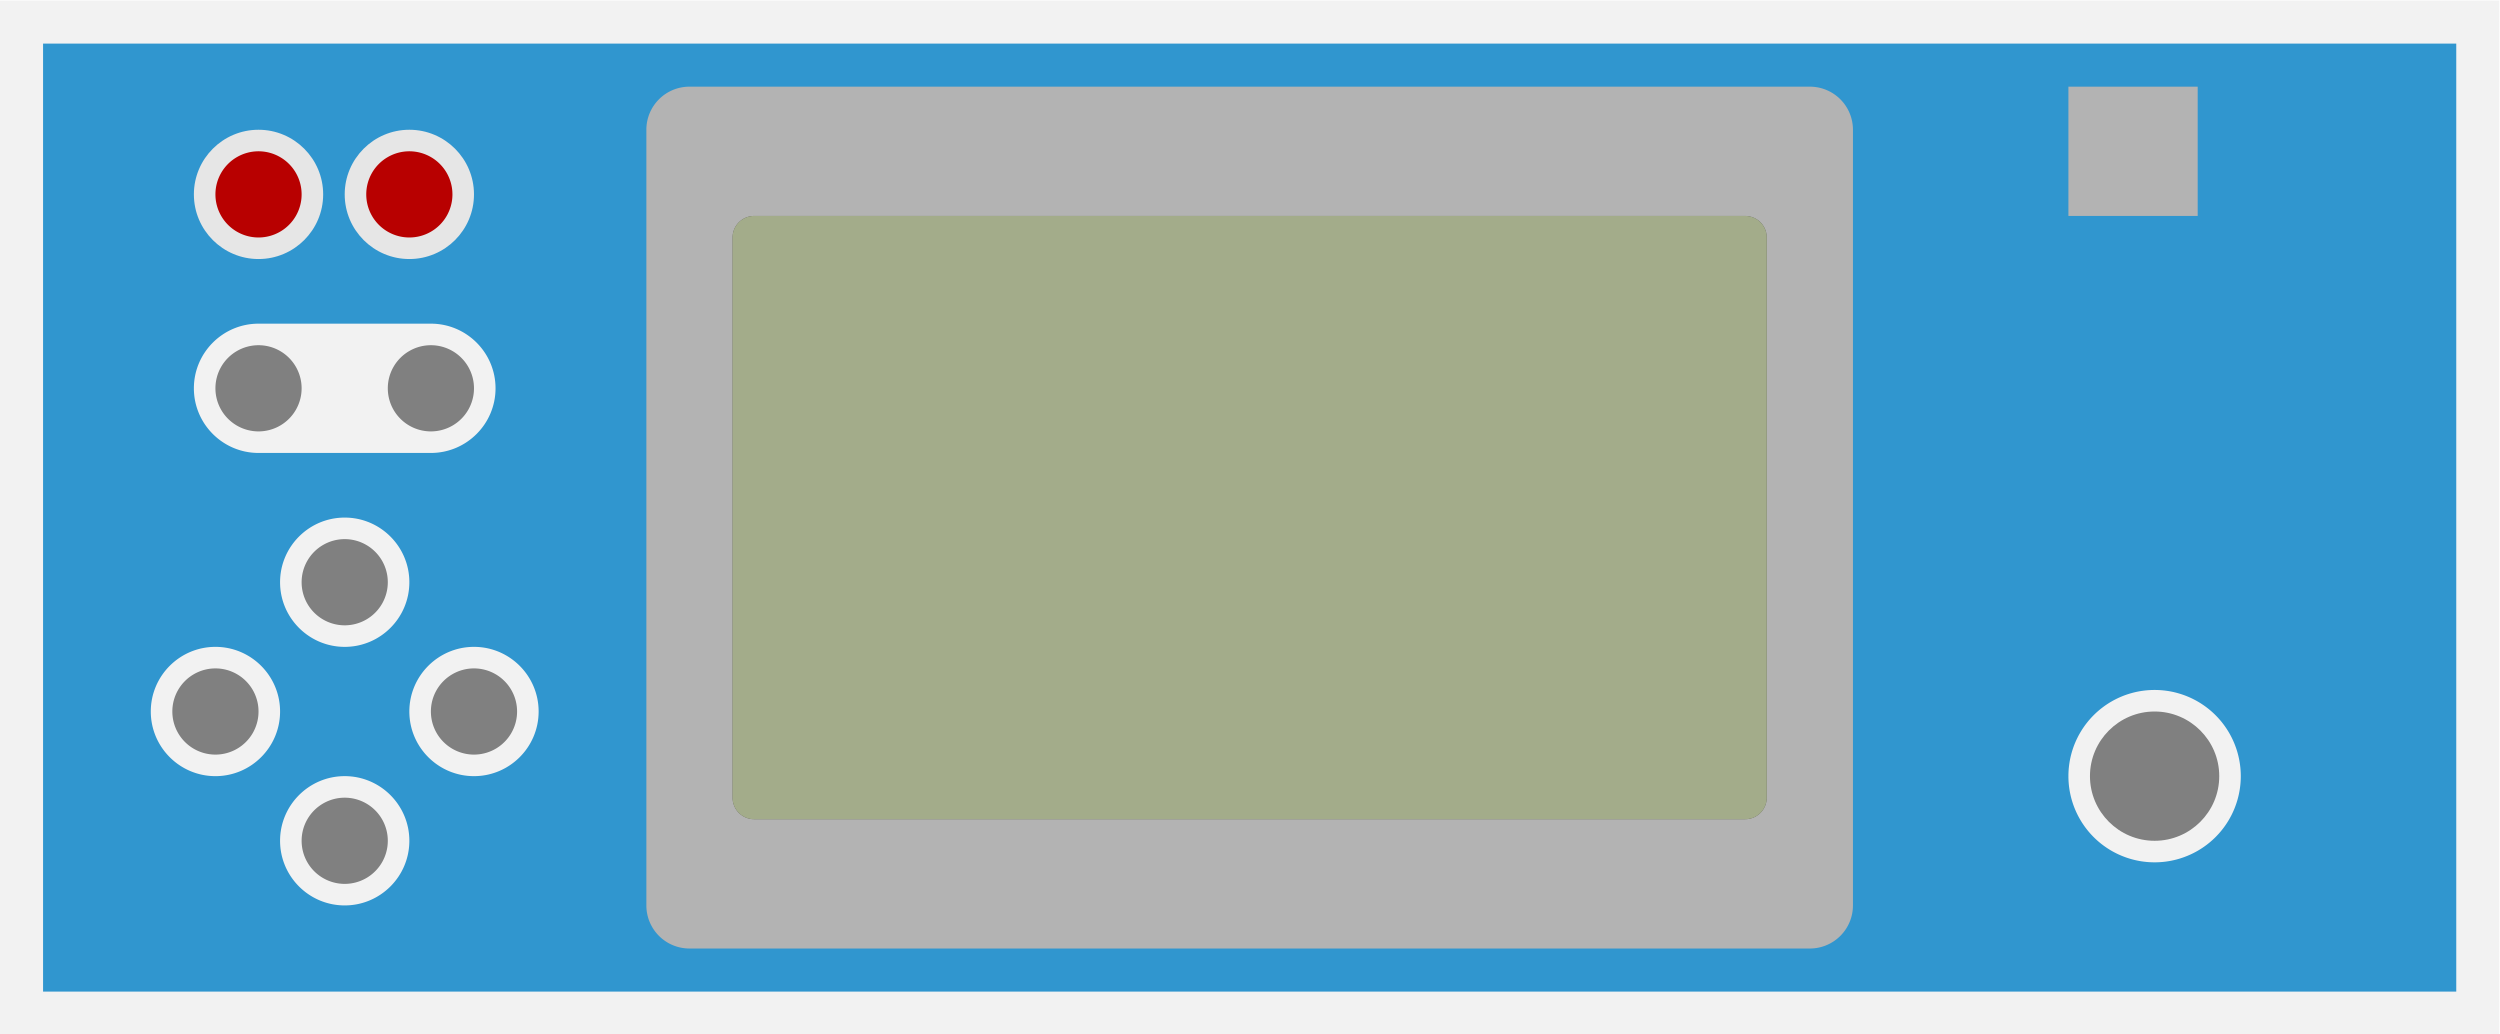 <svg xmlns="http://www.w3.org/2000/svg" xml:space="preserve" width="309.333" height="128"><defs><clipPath id="a" clipPathUnits="userSpaceOnUse"><path d="M0 256h256V0H0Z"/></clipPath><clipPath id="b" clipPathUnits="userSpaceOnUse"><path d="M12 176h232V80H12Z"/></clipPath><clipPath id="c" clipPathUnits="userSpaceOnUse"><path d="M76 158.333h104V97.667H76Z"/></clipPath></defs><g clip-path="url(#a)" transform="matrix(1.333 0 0 -1.333 -16 234.667)"><path d="M0 0a2 2 0 0 0-2-2h-92a2 2 0 0 0-2 2v52a2 2 0 0 0 2 2h92a2 2 0 0 0 2-2zm2 58H-98a2 2 0 0 1-2-2V-4a2 2 0 0 1 2-2H2a2 2 0 0 1 2 2v60a2 2 0 0 1-2 2" style="fill:#262626;fill-opacity:1;fill-rule:nonzero;stroke:none" transform="translate(176 102)"/><g clip-path="url(#b)" style="opacity:.5"><path d="M0 0a2 2 0 0 0-2-2h-92a2 2 0 0 0-2 2v52a2 2 0 0 0 2 2h92a2 2 0 0 0 2-2zm-164-22H68v96h-232z" style="fill:#e6e6e6;fill-opacity:1;fill-rule:nonzero;stroke:none" transform="translate(176 102)"/></g><g clip-path="url(#c)" style="opacity:.5"><path d="M0 0h-99.667c-1.196 0-2.166.97-2.166 2.166V58.5c0 1.196.97 2.167 2.166 2.167H0A2.167 2.167 0 0 0 2.167 58.5V2.166C2.167.97 1.197 0 0 0" style="fill:#485915;fill-opacity:1;fill-rule:nonzero;stroke:none" transform="translate(177.833 97.667)"/></g><path d="M0 0a8 8 0 1 0 0 16A8 8 0 0 0 0 0m-32 3.833c0-1.196-.97-2.166-2.167-2.166h-99.666c-1.197 0-2.167.97-2.167 2.166v56.334c0 1.196.97 2.166 2.167 2.166h99.666c1.197 0 2.167-.97 2.167-2.166zM-160 38h-16c-3.309 0-6 2.691-6 6s2.691 6 6 6h16c3.309 0 6-2.691 6-6s-2.691-6-6-6m-8-42c-3.309 0-6 2.691-6 6s2.691 6 6 6 6-2.691 6-6-2.691-6-6-6m-12 12c-3.309 0-6 2.691-6 6s2.691 6 6 6 6-2.691 6-6-2.691-6-6-6m24 0c-3.309 0-6 2.691-6 6s2.691 6 6 6 6-2.691 6-6-2.691-6-6-6m-12 12c-3.309 0-6 2.691-6 6s2.691 6 6 6 6-2.691 6-6-2.691-6-6-6m-28-32H28v88h-224z" style="fill:#3096cf;fill-opacity:1;fill-rule:nonzero;stroke:none" transform="translate(212 96)"/><path d="M0 0a2 2 0 0 0-2-2h-92a2 2 0 0 0-2 2v52a2 2 0 0 0 2 2h92a2 2 0 0 0 2-2zm4 66h-104a4 4 0 0 1-4-4v-72a4 4 0 0 1 4-4H4a4 4 0 0 1 4 4v72a4 4 0 0 1-4 4" style="fill:#b3b3b3;fill-opacity:1;fill-rule:nonzero;stroke:none" transform="translate(176 102)"/><path d="M216 156h-12v12h12z" style="fill:#b3b3b3;fill-opacity:1;fill-rule:nonzero;stroke:none"/><path d="M0 0c3.309 0 6-2.691 6-6s-2.691-6-6-6-6 2.691-6 6 2.691 6 6 6" style="fill:gray;fill-opacity:1;fill-rule:nonzero;stroke:none" transform="translate(212 110)"/><path d="M0 0a4 4 0 1 0-8 0 4 4 0 0 0 8 0" style="fill:gray;fill-opacity:1;fill-rule:nonzero;stroke:none" transform="translate(40 140)"/><path d="M0 0c-3.309 0-6-2.691-6-6s2.691-6 6-6 6 2.691 6 6-2.691 6-6 6" style="fill:#e6e6e6;fill-opacity:1;fill-rule:nonzero;stroke:none" transform="translate(36 164)"/><path d="M0 0a4 4 0 1 0-8 0 4 4 0 0 0 8 0" style="fill:#b80000;fill-opacity:1;fill-rule:nonzero;stroke:none" transform="translate(40 158)"/><path d="M0 0c-3.309 0-6-2.691-6-6s2.691-6 6-6 6 2.691 6 6-2.691 6-6 6" style="fill:#e6e6e6;fill-opacity:1;fill-rule:nonzero;stroke:none" transform="translate(50 164)"/><path d="M0 0a4 4 0 1 0-8 0 4 4 0 0 0 8 0" style="fill:#b80000;fill-opacity:1;fill-rule:nonzero;stroke:none" transform="translate(54 158)"/><path d="M0 0a4 4 0 1 0-8 0 4 4 0 0 0 8 0" style="fill:gray;fill-opacity:1;fill-rule:nonzero;stroke:none" transform="translate(48 122)"/><path d="M0 0a4 4 0 1 0-8 0 4 4 0 0 0 8 0" style="fill:gray;fill-opacity:1;fill-rule:nonzero;stroke:none" transform="translate(60 110)"/><path d="M0 0a4 4 0 1 0-8 0 4 4 0 0 0 8 0" style="fill:gray;fill-opacity:1;fill-rule:nonzero;stroke:none" transform="translate(36 110)"/><path d="M0 0a4 4 0 1 0-8 0 4 4 0 0 0 8 0" style="fill:gray;fill-opacity:1;fill-rule:nonzero;stroke:none" transform="translate(48 98)"/><path d="M0 0a4 4 0 1 0-8 0 4 4 0 0 0 8 0" style="fill:gray;fill-opacity:1;fill-rule:nonzero;stroke:none" transform="translate(56 140)"/></g></svg>